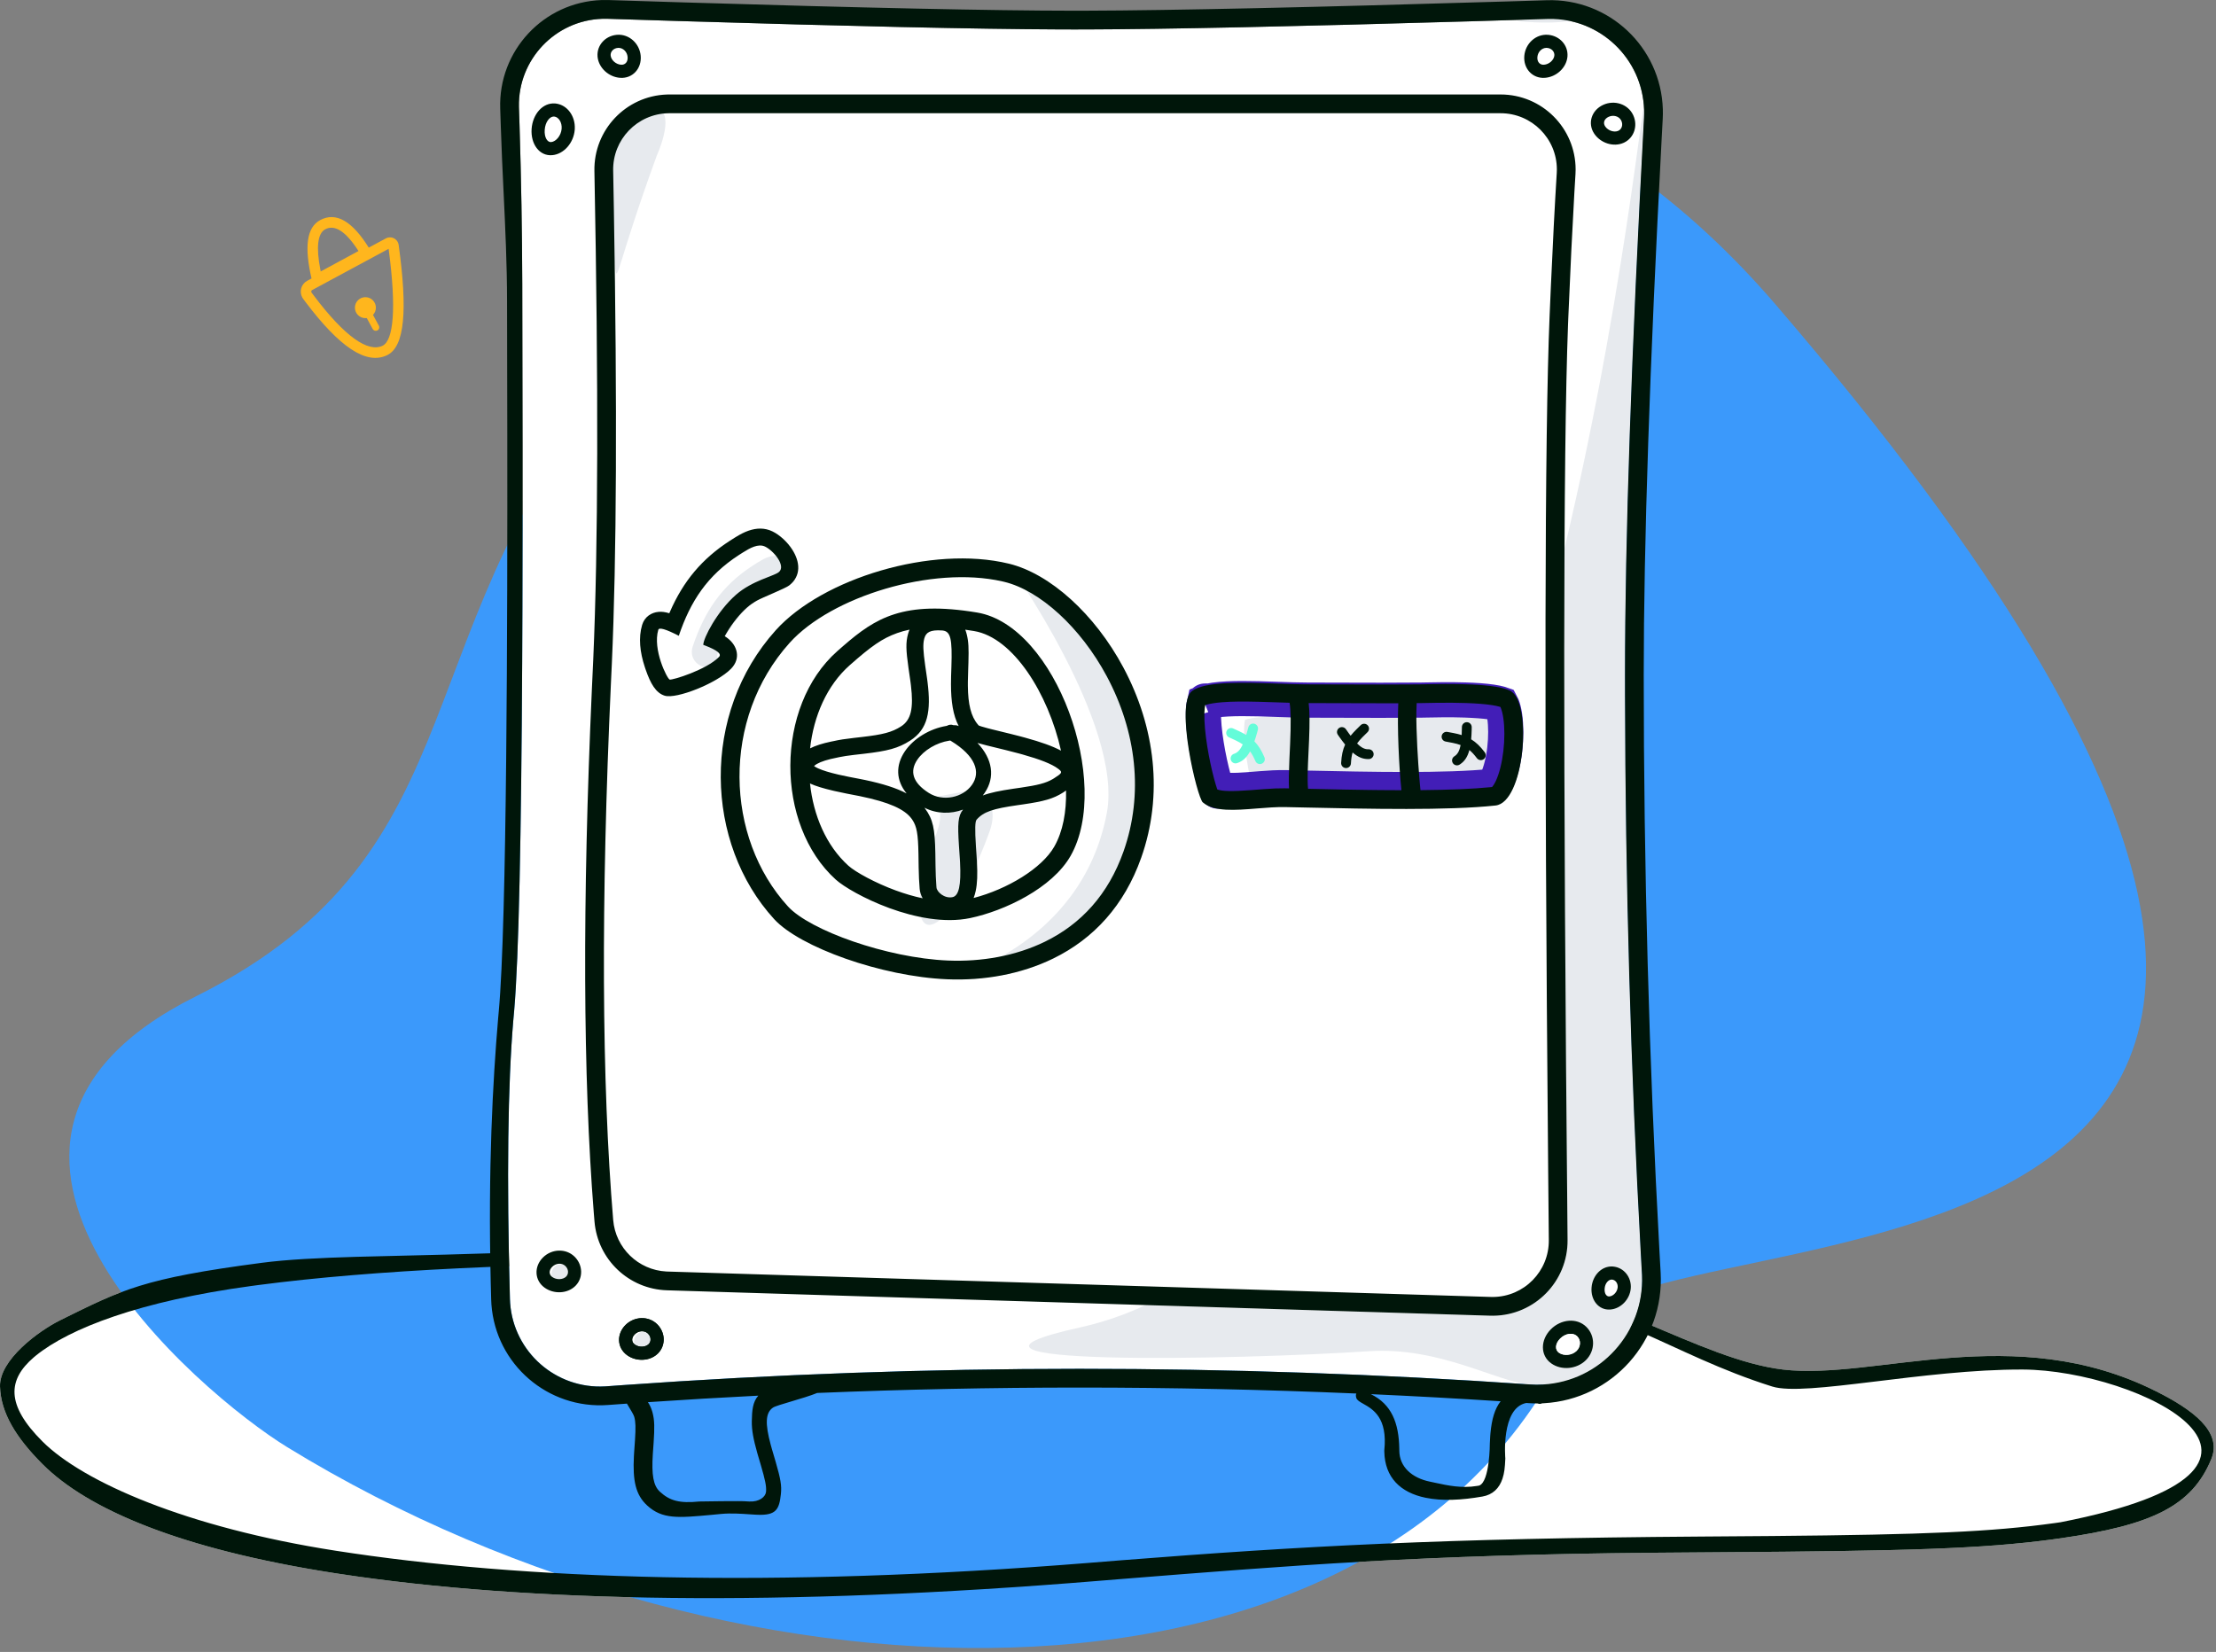 <svg width="338" height="252" viewBox="0 0 338 252" fill="none" xmlns="http://www.w3.org/2000/svg">
<rect x="0" y="0" width="338" height="252" fill="#808080" stroke="none"/>
<path d="M226.074 194.199C243.961 196.38 259.308 207.411 271.938 208.922C285.974 210.601 307.202 201.379 328.849 212.234C334.421 215.028 338.996 218.385 337.291 222.558C334.321 229.83 328.069 232.679 314.375 234.655L312.914 234.857C302.327 236.265 290.949 236.606 262.105 236.796L252.249 236.871C217.088 237.177 196.755 238.824 170.424 240.927L167.74 241.145C119.252 245.134 80.548 244.495 51.628 240.072L50.755 239.937C27.389 236.277 13.341 230.223 6.484 223.355C2.447 219.311 0.122 215.541 0.002 211.511C-0.118 207.482 5.836 203.052 9.226 201.379C18.668 196.72 21.75 195.03 39.903 192.645C47.719 191.618 59.43 191.7 72.966 191.243C121.524 189.603 196.54 190.598 226.074 194.199Z" fill="white"/>
<path fill-rule="evenodd" clip-rule="evenodd" d="M240.262 202.987C212.735 265.292 113.119 263.285 43.806 220.76C30.568 212.639 -14.935 174.36 29.851 152.007C74.637 129.655 60.292 95.322 96.436 54.372C138.234 7.015 216.074 -17.274 270.818 46.442C409.958 208.387 249.531 182.007 240.262 202.987Z" fill="#3B99FB"/>
<path fill-rule="evenodd" clip-rule="evenodd" d="M56.244 37.774C53.763 33.787 51.276 32.257 48.829 33.58C46.758 34.701 46.414 37.693 47.516 42.481L46.856 42.837C45.948 43.326 45.609 44.459 46.099 45.366C46.141 45.444 46.189 45.52 46.242 45.591L46.596 46.065C51.762 52.918 55.855 55.725 59.049 54.181C61.734 52.884 62.187 47.358 60.806 37.359C60.709 36.659 60.085 36.161 59.39 36.212L59.303 36.221C59.145 36.242 58.993 36.292 58.852 36.368L56.244 37.774ZM48.919 41.407L54.679 38.292L54.665 38.27C52.685 35.199 51.007 34.221 49.591 34.987L49.526 35.025C48.48 35.663 48.191 37.668 48.856 41.094L48.919 41.407ZM59.273 37.959L47.615 44.245C47.485 44.315 47.437 44.477 47.507 44.607C47.513 44.618 47.52 44.629 47.527 44.639L47.871 45.098C52.593 51.362 56.144 53.808 58.353 52.741C60.032 51.93 60.472 47.004 59.304 38.192L59.273 37.959ZM56.891 48.038C57.165 47.751 57.333 47.362 57.333 46.933C57.333 46.05 56.617 45.333 55.733 45.333C54.85 45.333 54.133 46.05 54.133 46.933C54.133 47.817 54.85 48.533 55.733 48.533C55.803 48.533 55.871 48.529 55.939 48.52L56.848 50.19L56.881 50.243C57.035 50.461 57.331 50.534 57.572 50.403C57.83 50.262 57.926 49.938 57.785 49.68L56.891 48.038Z" fill="#FFB61D"/>
<path fill-rule="evenodd" clip-rule="evenodd" d="M226.074 194.199C243.961 196.38 259.308 207.411 271.938 208.922C285.974 210.601 307.202 201.379 328.849 212.234C334.421 215.028 338.996 218.385 337.291 222.558C334.321 229.83 328.069 232.679 314.375 234.655L312.914 234.857C302.327 236.265 290.949 236.606 262.105 236.796L252.249 236.871C217.088 237.177 196.755 238.824 170.424 240.927L167.74 241.145C119.252 245.134 80.548 244.495 51.628 240.072L50.755 239.937C27.389 236.277 13.341 230.223 6.484 223.355C2.447 219.311 0.122 215.541 0.002 211.511C-0.118 207.482 5.836 203.052 9.225 201.379C18.668 196.72 21.75 195.03 39.903 192.645C47.719 191.618 59.43 191.7 72.966 191.243C121.524 189.603 196.54 190.598 226.074 194.199ZM39.502 196.02L38.313 196.179C21.395 198.472 10.581 202.646 5.458 206.807L5.138 207.075C1.205 210.465 0.837 214.275 6.491 219.909C12.674 226.069 28.442 233.018 51.179 236.56C79.644 240.995 117.913 242.283 165.972 238.426L171.01 238.021C198.756 235.839 220.044 234.678 259.442 234.401L270.318 234.32C293.773 234.108 303.743 233.688 313.367 232.35L314.283 232.219C356.782 223.906 326.116 208.99 308.522 208.922C293.455 208.864 275.358 213.102 270.318 211.516C254.433 206.516 246.277 198.861 226.074 196.411L220.199 195.707L215.184 195.471C132.992 191.652 74.415 191.457 39.502 196.02Z" fill="#00160A"/>
<path d="M92.734 2.868C92.442 2.859 92.15 2.859 91.858 2.869C84.666 3.116 79.02 9.09 79.15 16.263L79.156 16.48L79.245 19.168C79.497 27.241 79.636 35.283 79.661 43.292L79.705 67.936C79.714 76.806 79.709 84.811 79.683 92.65L79.647 100.964C79.508 127.432 79.13 146.008 78.431 154.093L78.296 155.605C77.451 165.487 77.276 179.681 77.777 198.153C77.783 198.367 77.794 198.58 77.809 198.793C78.363 206.282 84.823 211.924 92.296 211.493L92.522 211.478L95.006 211.298C118.22 209.641 141.434 208.813 164.649 208.813C187.371 208.813 210.268 209.606 233.339 211.193C234.006 211.239 234.675 211.243 235.343 211.205C244.09 210.711 250.801 203.288 250.449 194.564L250.436 194.299L250.261 191.153C248.713 162.809 247.911 134.465 247.856 106.122L247.853 102.972C247.853 82.314 248.82 53.981 250.754 17.962C250.776 17.559 250.78 17.155 250.768 16.751C250.525 8.932 244.052 2.774 236.26 2.89L236.023 2.895L224.228 3.253C197.431 4.043 177.918 4.456 165.678 4.492L163.58 4.494L161.422 4.488C148.927 4.435 129.584 4.006 103.381 3.203L92.734 2.868Z" fill="white"/>
<path fill-rule="evenodd" clip-rule="evenodd" d="M235.109 2.133C234.164 2.651 232.919 3.015 231.374 3.225C235.352 3.579 238.479 3.496 240.757 2.978L240.264 2.917C238.66 2.715 236.942 2.454 235.109 2.133" fill="#E7EAEE"/>
<path fill-rule="evenodd" clip-rule="evenodd" d="M85.495 192.863L85.606 192.867C86.294 192.915 86.778 193.452 86.715 194.045C86.643 194.723 85.918 195.381 85.126 195.436C84.497 195.479 84.06 194.995 84.13 194.243C84.203 193.455 84.821 192.866 85.495 192.863Z" fill="#E7EAEE"/>
<path fill-rule="evenodd" clip-rule="evenodd" d="M98.085 203.164L98.196 203.168C98.884 203.216 99.368 203.753 99.305 204.346C99.233 205.024 98.508 205.682 97.716 205.737C97.087 205.78 96.65 205.296 96.72 204.544C96.793 203.756 97.411 203.167 98.085 203.164Z" fill="#E7EAEE"/>
<path fill-rule="evenodd" clip-rule="evenodd" d="M164.788 202.487C137.475 208.515 188.759 207.45 208.765 206.13C219.653 205.411 228.347 210.85 233.339 211.193C234.006 211.239 234.675 211.243 235.343 211.205C244.09 210.711 250.801 203.288 250.449 194.564L250.436 194.299L250.261 191.153C248.713 162.809 247.911 134.465 247.856 106.122L247.853 102.972C247.853 82.314 248.82 53.981 250.754 17.962C250.776 17.559 250.78 17.155 250.768 16.751C250.525 8.932 235.542 186.872 164.788 202.487Z" fill="#E7EAEE"/>
<path d="M245.797 195.201L245.893 195.204C246.391 195.244 246.798 195.763 246.74 196.395C246.675 197.096 246.07 197.726 245.467 197.774C245.044 197.807 244.686 197.352 244.749 196.569C244.814 195.768 245.315 195.213 245.797 195.201Z" fill="white"/>
<path fill-rule="evenodd" clip-rule="evenodd" d="M245.625 199.77C243.847 199.911 242.598 198.321 242.753 196.407C242.903 194.548 244.319 193.071 246.02 193.206C247.693 193.338 248.893 194.865 248.734 196.581C248.581 198.229 247.224 199.644 245.625 199.77ZM245.893 195.205L245.797 195.201C245.315 195.213 244.814 195.768 244.749 196.569C244.686 197.352 245.044 197.807 245.467 197.774C246.07 197.726 246.675 197.096 246.74 196.396C246.798 195.763 246.391 195.244 245.893 195.205Z" fill="white"/>
<path d="M228.879 14.412C235.201 14.412 240.325 19.536 240.325 25.857C240.325 26.094 240.318 26.331 240.303 26.567L240.135 29.37C239.828 34.692 239.521 41.011 239.215 48.326L239.168 49.497C238.42 69.175 238.397 115.729 239.097 189.16C239.157 195.48 234.082 200.653 227.761 200.714C227.607 200.715 227.453 200.714 227.299 200.709L101.73 196.835C95.916 196.655 91.161 192.143 90.677 186.347L90.57 185.038C88.917 164.193 88.818 137.577 90.275 105.189L90.489 100.544C91.233 83.501 91.291 58.679 90.664 26.078C90.543 19.823 95.463 14.645 101.69 14.419L101.997 14.412L228.879 14.412Z" fill="white"/>
<path fill-rule="evenodd" clip-rule="evenodd" d="M144.455 149.388C150.002 149.621 155.699 148.637 160.64 146.223C166.827 143.2 171.483 138.128 174.06 130.855C177.454 121.275 176.208 110.917 171.328 101.8C166.985 93.686 160.156 87.51 153.862 85.983C153.862 85.983 171.328 110.552 168.826 123.984C165 144.521 144.455 149.388 144.455 149.388Z" fill="#E7EAEE"/>
<path fill-rule="evenodd" clip-rule="evenodd" d="M148.489 120.533C151.189 121.653 152.013 123.734 150.962 126.776L150.901 126.946C144.065 145.718 136.002 145.889 142.901 126.946C143.737 124.651 143.53 122.891 142.28 121.665C144.489 121.216 146.559 120.839 148.489 120.533" fill="#E7EAEE"/>
<path fill-rule="evenodd" clip-rule="evenodd" d="M105.669 98.591C107.438 93.335 110.021 89.384 114.849 86.26L115.462 85.871C116.503 85.218 117.787 84.477 118.832 84.983C120.159 85.625 122.08 87.967 120.911 88.886C120.118 89.51 116.855 90.173 114.396 92.328C111.492 94.871 109.402 98.97 109.402 99.974C109.402 103.249 104.625 101.694 105.669 98.591Z" fill="#E7EAEE"/>
<path fill-rule="evenodd" clip-rule="evenodd" d="M100.199 23.681C94.127 40.355 94.168 43.663 93.804 40.789C92.625 31.495 91.736 25.387 93.136 21.677C94.909 16.98 99.353 16.056 100.498 16.601C102.918 17.754 100.199 23.681 100.199 23.681Z" fill="#E7EAEE"/>
<path fill-rule="evenodd" clip-rule="evenodd" d="M200.105 109.369L198.085 109.307C195.688 109.246 193.96 109.261 192.511 109.374C191.347 109.465 190.479 109.624 189.987 109.779L189.889 109.812L189.88 109.858C189.825 110.129 189.786 110.493 189.769 110.933L189.764 111.101C189.732 112.422 189.891 114.185 190.208 116.154C190.468 117.769 190.823 119.446 191.194 120.86L191.286 121.208C191.43 121.735 191.568 122.194 191.69 122.551L191.734 122.679L191.787 122.699C192.531 122.963 194.011 122.994 196.864 122.784L198.802 122.633C200.108 122.537 201.059 122.495 201.998 122.507L211.106 122.698C212.38 122.722 213.531 122.74 214.659 122.755L216.705 122.778C221.814 123.076 227.429 122.853 228.128 121.581C230.258 117.702 231.263 109.713 230.258 109.66C228.451 109.564 226.263 109.45 225.224 109.464L222.824 109.508L220.648 109.525C219.654 109.531 218.618 109.534 217.505 109.535L205.023 109.506C204.212 109.5 203.417 109.481 201.985 109.433L200.105 109.369Z" fill="#E7EAEE"/>
<path fill-rule="evenodd" clip-rule="evenodd" d="M104.396 0.371L92.826 0.008C92.471 -0.003 92.115 -0.003 91.76 0.009C82.916 0.314 75.992 7.73 76.296 16.574L76.385 19.258C76.488 22.571 76.646 25.88 76.803 29.183C77.071 34.791 77.338 40.384 77.338 45.961L77.375 66.188C77.41 94.397 77.325 140.854 76.072 154.31L75.978 155.366C75.163 164.9 74.432 178.314 74.849 195.608L74.917 198.231C74.924 198.489 74.937 198.747 74.956 199.004C75.631 208.145 83.589 215.007 92.73 214.332L95.21 214.152L95.621 214.122C95.703 214.26 95.787 214.399 95.87 214.536L95.87 214.536C96.272 215.199 96.647 215.819 96.735 216.123C96.954 216.89 96.978 217.758 96.851 219.724L96.722 221.566L96.687 222.164C96.499 225.837 96.924 228.022 98.715 229.667C101.019 231.782 103.46 231.558 108.461 231.098H108.461L108.686 231.077L109.974 230.953C111.462 230.809 113.135 230.925 114.275 231.004H114.275L114.276 231.004C114.604 231.027 114.888 231.047 115.11 231.056L115.531 231.077C118.401 231.192 118.857 230.247 119.108 227.912C119.246 226.626 119.066 225.613 118.31 223.001L117.744 221.076L117.557 220.406C116.673 217.143 116.754 215.514 117.905 214.726C118.184 214.535 119.35 214.188 120.694 213.788L120.695 213.788L120.695 213.788C122.078 213.377 123.651 212.909 124.641 212.497C137.977 211.948 151.313 211.674 164.649 211.674C178.661 211.674 192.74 211.977 206.886 212.582C206.793 212.735 206.776 212.956 206.875 213.264C206.987 213.612 207.413 213.852 207.957 214.16C209.399 214.975 211.672 216.261 211.143 221.252L211.145 221.457C211.225 225.391 213.609 227.699 217.446 228.483C220.011 229.006 222.929 228.848 226.107 228.297C227.68 228.025 228.694 227.04 229.178 225.541C229.445 224.713 229.54 223.969 229.603 222.488C229.603 222.488 228.903 214.794 232.795 214.024C232.911 214.032 233.026 214.04 233.142 214.048C233.593 214.079 234.044 214.094 234.495 214.092C234.556 214.107 234.617 214.122 234.68 214.139C234.866 214.189 235.044 214.16 235.204 214.077C235.305 214.073 235.405 214.068 235.505 214.062C245.918 213.473 253.882 204.554 253.293 194.141L253.118 190.997C251.515 161.655 250.714 132.314 250.714 102.972C250.714 82.991 251.623 55.778 253.44 21.332L253.611 18.116C253.637 17.631 253.643 17.146 253.628 16.662C253.333 7.185 245.412 -0.259 235.934 0.035L229.928 0.22C200.162 1.122 178.745 1.592 165.675 1.63L163.582 1.633C151.38 1.623 131.651 1.203 104.396 0.371ZM228.889 213.764C222.275 213.337 215.676 212.975 209.091 212.679C212.244 214.209 213.368 217.067 213.43 221.019L213.432 221.252C213.432 223.809 215.421 225.478 218.097 226.025C218.377 226.082 218.664 226.144 218.958 226.208C220.807 226.609 222.919 227.067 225.263 226.683L225.618 226.623C227.239 226.025 227.239 220.202 227.239 220.202C227.257 219.729 227.273 219.42 227.301 219.044L227.336 218.622C227.538 216.502 227.982 214.919 228.889 213.764ZM99.485 215.334C99.329 214.792 99.108 214.313 98.821 213.901C104.435 213.521 110.05 213.19 115.664 212.907C114.787 213.884 114.705 215.205 114.672 216.782C114.644 218.141 114.919 219.586 115.497 221.622L115.531 221.744L116.06 223.543C116.707 225.766 116.902 226.696 116.847 227.474L116.835 227.606C116.758 228.329 115.829 229.145 114.261 229.053L113.98 229.039C113.308 228.937 106.683 229.053 106.683 229.053C103.624 229.363 102.151 228.937 100.65 227.559C99.643 226.634 99.373 224.991 99.571 221.846L99.695 220.081C99.85 217.773 99.838 216.693 99.547 215.561L99.485 215.334ZM91.858 2.869C92.15 2.859 92.442 2.859 92.734 2.868L103.381 3.203C129.584 4.006 148.927 4.435 161.422 4.488L163.58 4.494L165.678 4.492C177.918 4.456 197.431 4.043 224.228 3.253L236.023 2.895L236.26 2.89C244.052 2.774 250.525 8.932 250.768 16.751C250.78 17.155 250.776 17.559 250.754 17.962C248.82 53.981 247.853 82.314 247.853 102.972L247.856 106.122C247.911 134.465 248.713 162.809 250.261 191.153L250.436 194.299L250.449 194.564C250.801 203.288 244.09 210.711 235.343 211.205C234.675 211.243 234.006 211.239 233.339 211.193C210.268 209.606 187.371 208.813 164.649 208.813C141.434 208.813 118.22 209.641 95.006 211.298L92.522 211.478L92.296 211.493C84.823 211.924 78.363 206.282 77.809 198.793C77.794 198.58 77.783 198.367 77.777 198.153C77.276 179.681 77.451 165.487 78.296 155.605L78.431 154.093C79.13 146.008 79.508 127.432 79.647 100.964L79.683 92.65C79.709 84.811 79.714 76.806 79.705 67.936L79.661 43.292C79.636 35.283 79.497 27.241 79.245 19.168L79.156 16.48L79.15 16.263C79.02 9.09 84.666 3.116 91.858 2.869ZM240.325 25.857C240.325 19.536 235.201 14.412 228.88 14.412L101.997 14.412L101.69 14.419C95.463 14.645 90.543 19.823 90.664 26.078C91.291 58.679 91.233 83.501 90.489 100.544L90.275 105.189C88.818 137.577 88.917 164.193 90.57 185.038L90.677 186.347C91.161 192.143 95.916 196.655 101.73 196.835L227.299 200.709C227.453 200.714 227.607 200.715 227.761 200.714C234.082 200.653 239.158 195.48 239.097 189.16C238.397 115.729 238.421 69.175 239.168 49.497L239.215 48.326C239.521 41.011 239.828 34.692 240.135 29.37L240.303 26.567C240.318 26.331 240.325 26.094 240.325 25.857ZM102.107 17.273H228.88C233.62 17.273 237.464 21.116 237.464 25.857C237.464 26.035 237.458 26.212 237.447 26.389C237.147 31.216 236.849 36.978 236.551 43.676L236.356 48.206C235.6 66.284 235.527 109.575 236.134 178.149L236.236 189.187C236.281 193.928 232.475 197.807 227.734 197.853C227.666 197.853 227.598 197.853 227.53 197.852C227.483 197.851 227.435 197.85 227.388 197.849L101.818 193.975L101.629 193.967C97.355 193.742 93.886 190.393 93.528 186.109C91.766 164.994 91.648 137.717 93.18 104.293L93.324 101.2C94.046 85.118 94.149 62.055 93.633 31.993L93.525 26.023C93.433 21.282 97.202 17.366 101.942 17.275C101.997 17.274 102.052 17.273 102.107 17.273ZM97.722 8.498C97.902 10.443 96.493 12.004 94.593 11.873C92.856 11.754 91.329 10.367 91.15 8.697L91.14 8.574C91.029 6.913 92.303 5.5 94.011 5.319L94.14 5.307C95.961 5.182 97.547 6.622 97.722 8.498ZM94.362 7.303L94.251 7.307C93.564 7.355 93.079 7.892 93.142 8.484C93.214 9.163 93.939 9.821 94.731 9.875C95.36 9.918 95.797 9.434 95.727 8.683C95.654 7.895 95.037 7.306 94.362 7.303ZM84.235 23.67C82.255 23.846 80.921 21.941 81.085 19.656C81.247 17.417 82.785 15.617 84.689 15.786L84.812 15.799C86.561 16.027 87.769 17.747 87.67 19.675L87.661 19.81C87.498 21.782 86.019 23.512 84.235 23.67ZM84.542 17.783L84.445 17.778C83.837 17.786 83.169 18.607 83.083 19.8C82.997 20.992 83.51 21.723 84.058 21.675C84.802 21.609 85.577 20.702 85.665 19.645C85.747 18.645 85.184 17.841 84.542 17.783ZM232.501 8.498C232.32 10.443 233.73 12.004 235.629 11.873C237.366 11.754 238.894 10.367 239.072 8.697L239.083 8.574C239.193 6.913 237.92 5.5 236.212 5.319L236.083 5.307C234.261 5.182 232.675 6.622 232.501 8.498ZM235.861 7.303L235.971 7.307C236.659 7.355 237.144 7.892 237.08 8.484C237.008 9.163 236.283 9.821 235.492 9.875C234.862 9.918 234.425 9.434 234.495 8.683C234.568 7.895 235.186 7.306 235.861 7.303ZM243.166 20.396C242.103 18.816 242.75 16.815 244.525 15.999C246.237 15.212 248.277 15.865 249.079 17.506L249.134 17.623C249.831 19.193 249.244 21.002 247.75 21.737L247.639 21.789C246.103 22.47 244.138 21.84 243.166 20.396ZM247.292 18.409L247.24 18.311C246.9 17.728 246.081 17.488 245.362 17.819C244.676 18.134 244.476 18.754 244.828 19.278C245.271 19.936 246.203 20.235 246.827 19.958C247.372 19.716 247.594 19.028 247.292 18.409ZM82.821 191.824C81.432 193.198 81.508 195.3 83.047 196.421C84.455 197.446 86.517 197.366 87.727 196.201L87.813 196.114C88.966 194.912 88.899 193.011 87.707 191.774L87.615 191.683C86.3 190.416 84.16 190.499 82.821 191.824ZM86.163 193.069L86.245 193.143C86.741 193.621 86.767 194.344 86.338 194.758C85.846 195.231 84.868 195.269 84.226 194.802C83.717 194.431 83.693 193.779 84.23 193.248C84.792 192.692 85.644 192.637 86.163 193.069ZM95.637 206.722C94.098 205.601 94.022 203.499 95.411 202.125C96.75 200.8 98.891 200.717 100.205 201.984L100.297 202.075C101.489 203.312 101.556 205.213 100.403 206.415L100.317 206.502C99.107 207.667 97.045 207.747 95.637 206.722ZM98.835 203.444L98.753 203.37C98.234 202.938 97.382 202.993 96.82 203.549C96.283 204.08 96.307 204.732 96.817 205.103C97.458 205.57 98.436 205.532 98.928 205.059C99.357 204.645 99.331 203.922 98.835 203.444ZM236.541 202.79C234.946 204.399 234.903 206.764 236.602 207.981C238.158 209.095 240.487 208.875 241.88 207.504C243.325 206.082 243.366 203.795 241.945 202.403C240.507 200.996 238.095 201.223 236.541 202.79ZM240.481 203.777L240.562 203.852C241.151 204.429 241.133 205.429 240.475 206.076C239.767 206.774 238.521 206.891 237.768 206.352C237.159 205.916 237.176 204.995 237.963 204.201C238.762 203.395 239.874 203.265 240.481 203.777ZM245.625 199.77C243.847 199.911 242.598 198.321 242.753 196.407C242.903 194.548 244.319 193.071 246.02 193.206C247.693 193.338 248.893 194.865 248.734 196.581C248.581 198.229 247.224 199.644 245.625 199.77ZM245.893 195.204L245.797 195.201C245.315 195.213 244.814 195.768 244.749 196.569C244.686 197.352 245.044 197.807 245.467 197.774C246.07 197.726 246.675 197.096 246.74 196.395C246.798 195.763 246.391 195.244 245.893 195.204Z" fill="#00160A"/>
<path fill-rule="evenodd" clip-rule="evenodd" d="M95.411 202.125C94.022 203.499 94.098 205.601 95.637 206.722C97.045 207.747 99.107 207.667 100.317 206.502L100.403 206.415C101.556 205.213 101.489 203.312 100.297 202.075L100.205 201.984C98.891 200.717 96.75 200.8 95.411 202.125ZM98.753 203.37L98.835 203.444C99.331 203.922 99.357 204.645 98.928 205.059C98.436 205.532 97.458 205.57 96.817 205.103C96.307 204.732 96.283 204.08 96.82 203.549C97.382 202.993 98.234 202.938 98.753 203.37Z" fill="#00160A"/>
<path d="M240.481 203.777L240.562 203.852C241.151 204.429 241.133 205.429 240.475 206.076C239.767 206.774 238.521 206.891 237.768 206.352C237.159 205.916 237.176 204.995 237.963 204.201C238.762 203.395 239.874 203.265 240.481 203.777Z" fill="white"/>
<path fill-rule="evenodd" clip-rule="evenodd" d="M114.177 80.956C113.516 81.186 112.921 81.497 112.184 81.95L111.619 82.305L111.339 82.484C107.071 85.238 104.222 88.664 102.195 93.303L102.086 93.554L102.005 93.529C101.467 93.372 100.98 93.294 100.458 93.338C99.347 93.43 98.311 94.096 97.941 95.337C97.363 97.276 97.601 99.493 98.352 101.763L98.493 102.179C99.225 104.283 100.035 105.711 101.382 106.127C103.173 106.682 109.361 104.229 111.518 102.003C113.057 100.415 112.441 98.474 110.976 97.353L110.842 97.254L110.7 97.156L110.54 97.052L110.647 96.859C110.722 96.728 110.8 96.594 110.882 96.458C111.757 95.007 112.851 93.635 113.959 92.665C114.386 92.291 114.88 91.948 115.442 91.628C116.313 91.133 119.785 89.77 120.369 89.311C122.247 87.834 122.03 85.695 120.842 83.842C120.104 82.689 118.943 81.609 117.821 81.065C116.642 80.494 115.408 80.529 114.177 80.956ZM116.698 83.383C118.025 84.025 119.946 86.367 118.777 87.286C117.985 87.91 114.722 88.573 112.262 90.728C109.359 93.271 107.269 97.37 107.269 98.374L107.6 98.498C109.411 99.195 110.1 99.766 109.669 100.211C107.749 102.192 102.53 103.787 102.143 103.667C101.763 103.55 99.511 99.083 100.409 96.073C100.529 95.671 101.571 95.977 103.536 96.99C105.305 91.735 107.888 87.784 112.715 84.66L113.328 84.271C114.37 83.617 115.654 82.877 116.698 83.383Z" fill="#00160A"/>
<path fill-rule="evenodd" clip-rule="evenodd" d="M118.084 140.218C107.483 128.633 106.87 108.87 118.322 96.143C125.437 88.236 142.16 83.144 153.862 85.983C160.156 87.51 166.985 93.686 171.328 101.8C176.208 110.917 177.454 121.275 174.06 130.855C171.483 138.128 166.827 143.2 160.64 146.223C155.699 148.637 150.002 149.621 144.455 149.388C134.444 148.966 121.995 144.492 118.084 140.218ZM168.805 103.15C164.816 95.698 158.601 90.077 153.187 88.763L152.865 88.688C142.191 86.267 126.793 91.007 120.449 98.057C110.005 109.664 110.567 127.764 120.195 138.286C123.518 141.917 135.257 146.137 144.575 146.529C149.676 146.743 154.906 145.84 159.383 143.653C164.91 140.952 169.041 136.452 171.363 129.899C174.472 121.126 173.324 111.593 168.805 103.15ZM163.293 130.566C169.625 119.45 161.041 95.448 149.052 93.445C137.783 91.562 133.511 94.295 128.651 98.51L127.711 99.334C118.199 107.744 118.199 125.811 127.492 134.193C129.827 136.299 140.101 141.703 147.986 140.05C153.213 138.954 160.489 135.489 163.293 130.566ZM136.833 96.58C137.429 96.366 138.059 96.19 138.729 96.052C138.639 96.261 138.562 96.482 138.498 96.715C138.143 98.022 138.18 99.14 138.563 101.861L138.825 103.665C138.847 103.824 138.867 103.969 138.887 104.119L138.944 104.577C139.352 108.022 138.982 109.819 137.442 110.81C136.032 111.717 134.646 112.06 131.479 112.428L130.293 112.563C128.833 112.731 128.065 112.848 127.143 113.056L126.725 113.14C125.446 113.409 124.385 113.743 123.561 114.163C124.104 109.242 126.119 104.561 129.606 101.478C132.895 98.57 134.554 97.397 136.833 96.58ZM148.581 96.267C148.118 96.189 147.667 96.12 147.229 96.059C147.321 96.291 147.398 96.539 147.463 96.8C147.73 97.892 147.777 98.86 147.712 101.068L147.68 102.02C147.647 102.937 147.631 103.483 147.626 104.006L147.626 104.635C147.653 107.427 148.09 109.284 149.165 110.541L149.284 110.675L149.332 110.695C149.398 110.722 149.482 110.752 149.582 110.785L149.688 110.82C149.934 110.898 150.243 110.986 150.638 111.089L151.298 111.258L154.118 111.949C154.672 112.086 155.165 112.212 155.637 112.336L156.413 112.546C158.744 113.188 160.531 113.814 161.832 114.512C159.89 105.82 154.545 97.263 148.581 96.267ZM162.144 120.904C162.305 120.802 162.457 120.698 162.601 120.592C162.671 123.834 162.127 126.832 160.807 129.15C158.911 132.478 153.645 135.647 148.503 136.989C148.633 136.661 148.738 136.304 148.82 135.923C149.07 134.749 149.11 133.405 149.011 131.501L148.949 130.477L148.856 129.129C148.68 126.438 148.723 125.312 148.957 125.042C150.013 123.828 151.475 123.364 155.197 122.83L156.06 122.707C159.171 122.252 160.63 121.869 162.144 120.904ZM140.274 135.595C140.313 136.078 140.473 136.571 140.733 137.036C139.413 136.757 138.041 136.356 136.641 135.844C133.512 134.699 130.477 133.032 129.408 132.068C126.014 129.007 124.061 124.386 123.547 119.521C124.427 119.926 125.589 120.268 127.033 120.61L127.255 120.662C127.838 120.797 128.434 120.923 129.137 121.062L131.147 121.452C135.645 122.376 137.968 123.448 139.029 124.879L139.135 125.028C139.838 126.053 140.033 127.214 140.089 130.227L140.121 132.372C140.146 133.658 140.186 134.51 140.274 135.595ZM143.657 96.174L143.786 96.185C145.001 96.33 145.258 97.457 145.114 101.705L145.066 103.178C145.054 103.622 145.049 103.98 145.05 104.371C145.051 107.035 145.37 109.105 146.227 110.762C146.067 110.677 145.884 110.629 145.69 110.629L145.496 110.631L145.447 110.632L145.425 110.623C145.097 110.502 144.737 110.54 144.447 110.711L144.418 110.729L144.317 110.745C141.821 111.161 139.34 112.652 138.01 114.627C136.584 116.745 136.654 119.058 138.282 121.038C136.733 120.221 134.678 119.565 131.966 118.992L131.091 118.817C130.576 118.717 129.933 118.593 129.934 118.594L129.416 118.492C128.917 118.392 128.474 118.298 128.049 118.202L127.837 118.154C126.546 117.854 125.526 117.546 124.813 117.225L124.7 117.172C124.48 117.068 124.306 116.968 124.182 116.878L124.166 116.865L124.197 116.833C124.285 116.745 124.419 116.646 124.601 116.54C125.227 116.179 126.257 115.849 127.67 115.576L128.027 115.499C128.656 115.37 129.272 115.277 130.234 115.162L131.796 114.984C135.347 114.571 136.991 114.163 138.835 112.976C141.525 111.245 142.038 108.539 141.471 104.025L141.409 103.548C141.377 103.315 141.342 103.071 141.296 102.761L141.119 101.541C140.8 99.273 140.755 98.3 140.964 97.466L140.983 97.391C141.239 96.452 141.889 96.064 143.657 96.174ZM140.997 123.213C141.031 123.257 141.065 123.301 141.097 123.345C142.314 124.985 142.593 126.435 142.664 130.135L142.692 132.09C142.713 133.313 142.745 134.119 142.814 135.052L142.84 135.388C142.894 136.049 144.023 137.101 145.27 136.863C146.242 136.677 146.617 135.086 146.434 131.544L146.409 131.1L146.267 129.021C146.043 125.618 146.114 124.487 146.891 123.501C145.028 124.202 142.862 124.168 140.997 123.213ZM149.895 121.351C151.049 120.915 152.519 120.619 154.561 120.32L155.668 120.162C158.254 119.784 159.504 119.475 160.563 118.853L160.76 118.733C161.959 117.969 162.074 117.817 161.541 117.386L161.368 117.253C160.426 116.543 158.605 115.834 155.984 115.099L155.431 114.947C154.833 114.785 154.219 114.627 153.495 114.447L150.483 113.709C149.914 113.566 149.459 113.446 149.089 113.336C151.416 115.798 151.801 118.568 150.202 120.934L150.111 121.065C150.042 121.162 149.969 121.258 149.895 121.351ZM144.776 112.99L144.938 112.967L145.054 113.036C148.797 115.312 149.63 117.792 148.246 119.738C146.869 121.673 143.845 122.342 141.675 120.967C139.159 119.373 138.741 117.639 139.909 115.906C140.895 114.442 142.866 113.283 144.776 112.99Z" fill="#00160A"/>
<path d="M183.556 108.57C183.572 107.918 183.633 107.454 183.704 107.161C183.771 107.134 183.85 107.106 183.944 107.077C184.276 106.972 184.72 106.875 185.286 106.795C186.423 106.634 187.85 106.569 189.474 106.566C191.087 106.563 192.808 106.619 194.527 106.678C194.63 106.682 194.732 106.686 194.835 106.689C196.429 106.745 198.026 106.8 199.442 106.802C201.078 106.803 202.744 106.809 204.424 106.815C208.539 106.829 212.737 106.843 216.793 106.801C216.981 106.8 217.247 106.794 217.575 106.787C218.874 106.76 221.153 106.712 223.491 106.788C224.952 106.835 226.353 106.928 227.477 107.091C228.04 107.172 228.479 107.263 228.795 107.355C228.885 107.382 228.954 107.405 229.004 107.423C229.033 107.476 229.073 107.555 229.119 107.669C229.264 108.031 229.407 108.567 229.51 109.279C229.717 110.7 229.723 112.51 229.512 114.318C229.298 116.141 228.885 117.773 228.366 118.895C228.031 119.619 227.782 119.876 227.695 119.953C220.643 120.696 208.809 120.437 199.277 120.229C198.208 120.205 197.167 120.182 196.166 120.162C194.897 120.136 193.588 120.221 192.378 120.315C192.074 120.338 191.779 120.362 191.491 120.385C190.585 120.459 189.745 120.527 188.928 120.561C187.856 120.607 186.996 120.584 186.321 120.471C185.975 120.413 185.73 120.34 185.557 120.269C185.425 119.905 185.263 119.383 185.084 118.727C184.708 117.344 184.302 115.519 184.002 113.655C183.699 111.772 183.522 109.962 183.556 108.57ZM185.706 120.642C185.704 120.638 185.701 120.633 185.698 120.625C185.731 120.682 185.732 120.696 185.706 120.642ZM183.769 106.948C183.776 106.933 183.779 106.926 183.779 106.927C183.78 106.927 183.777 106.935 183.769 106.948Z" stroke="#421EB7" stroke-width="5.365"/>
<path fill-rule="evenodd" clip-rule="evenodd" d="M199.413 104.396C201.063 104.398 202.737 104.404 204.421 104.41C207.885 104.421 211.392 104.433 214.827 104.412L216.733 104.396C216.897 104.395 217.139 104.389 217.445 104.383C220.312 104.323 228.771 104.144 230.631 105.556C233.674 107.866 232.463 122.407 228.112 122.88C220.891 123.665 208.756 123.398 199.204 123.188H199.204H199.204H199.204C198.125 123.165 197.08 123.142 196.079 123.121C194.688 123.092 193.191 123.214 191.713 123.333H191.713H191.713H191.713C188.398 123.602 185.178 123.863 183.465 122.407C182.582 121.656 179.179 107.365 181.829 105.402C183.855 103.902 189.663 104.104 194.881 104.285C196.177 104.33 197.436 104.374 198.592 104.39L198.594 104.388L198.596 104.39C198.874 104.394 199.147 104.396 199.413 104.396ZM195.923 107.183C196.205 107.193 196.462 107.201 196.699 107.208C196.891 108.393 196.914 110.475 196.775 113.543L196.673 115.76C196.583 117.832 196.55 119.242 196.609 120.271L195.936 120.257C194.998 120.245 194.046 120.287 192.741 120.383L190.803 120.534C187.95 120.744 186.47 120.713 185.725 120.448L185.672 120.429L185.629 120.301C185.507 119.944 185.369 119.485 185.225 118.958L185.132 118.61C184.762 117.196 184.407 115.519 184.147 113.904C183.83 111.935 183.67 110.171 183.703 108.851L183.708 108.683C183.725 108.243 183.764 107.879 183.818 107.607L183.828 107.561L183.925 107.529C184.417 107.374 185.286 107.215 186.45 107.124C187.899 107.01 189.627 106.996 192.023 107.057L194.044 107.119L195.923 107.183ZM205.044 120.448L199.513 120.332C199.483 120.007 199.461 119.609 199.454 119.147L199.452 119.048C199.443 118.323 199.458 117.631 199.508 116.415L199.669 112.839C199.767 110.381 199.77 108.598 199.607 107.257L211.444 107.285C212.078 107.284 212.687 107.283 213.277 107.281C213.096 110.841 213.384 117.068 213.754 120.545C212.756 120.544 211.719 120.538 210.643 120.528L208.597 120.505C207.469 120.49 206.318 120.471 205.044 120.448ZM216.661 120.536C221.058 120.499 224.588 120.357 227.325 120.085L227.581 120.058L227.616 120.023C227.761 119.857 227.932 119.591 228.106 119.235L228.172 119.097C228.686 117.986 229.092 116.367 229.302 114.574C229.51 112.8 229.508 111.002 229.302 109.582C229.206 108.927 229.072 108.389 228.921 108.013L228.878 107.912L228.846 107.845L228.732 107.81C228.426 107.719 228.005 107.632 227.491 107.555C226.477 107.404 225.171 107.303 223.644 107.25C222.223 107.2 220.779 107.193 219.162 107.214L216.763 107.257L216.081 107.263C216.058 107.65 216.042 108.11 216.036 108.626L216.034 108.793C216.022 110.188 216.072 111.945 216.171 113.891L216.192 114.282C216.274 115.809 216.383 117.385 216.499 118.772L216.569 119.58C216.6 119.925 216.631 120.246 216.661 120.536ZM204.06 112.09L204.321 112.465C204.619 112.884 204.9 113.256 205.168 113.584C204.809 114.368 204.62 115.249 204.56 116.382C204.539 116.794 204.856 117.146 205.268 117.167C205.68 117.189 206.032 116.872 206.053 116.46C206.087 115.807 206.167 115.268 206.309 114.79C207.137 115.514 207.861 115.783 208.622 115.797L208.769 115.797C209.182 115.797 209.517 115.462 209.517 115.05C209.517 114.663 209.223 114.344 208.846 114.306L208.769 114.302L208.644 114.302C208.156 114.291 207.665 114.086 206.995 113.41C207.213 113.105 207.476 112.803 207.79 112.48L208.592 111.687C208.885 111.397 208.887 110.923 208.596 110.63C208.306 110.337 207.833 110.335 207.539 110.626L206.868 111.287C206.542 111.613 206.256 111.926 206.006 112.24L205.734 111.872C205.594 111.678 205.446 111.469 205.292 111.244C205.059 110.904 204.593 110.818 204.253 111.051C203.913 111.285 203.826 111.75 204.06 112.09ZM224.469 111.379L224.476 110.923C224.479 110.51 224.147 110.173 223.735 110.169C223.322 110.166 222.984 110.498 222.981 110.91C222.977 111.364 222.966 111.771 222.946 112.135C222.564 112.014 222.151 111.914 221.698 111.826L220.772 111.654C220.366 111.577 219.975 111.843 219.898 112.249C219.821 112.654 220.088 113.045 220.493 113.122L221.601 113.332C222.042 113.423 222.429 113.527 222.78 113.658C222.603 114.592 222.311 115.037 221.912 115.32L221.808 115.39L221.747 115.436C221.456 115.678 221.39 116.106 221.607 116.427C221.838 116.769 222.302 116.86 222.644 116.629L222.766 116.547C223.389 116.109 223.84 115.482 224.121 114.419C224.506 114.736 224.873 115.137 225.267 115.66C225.515 115.989 225.984 116.055 226.313 115.807C226.643 115.559 226.709 115.09 226.461 114.76C225.778 113.854 225.129 113.229 224.392 112.78C224.431 112.359 224.456 111.893 224.469 111.379Z" fill="#00160A"/>
<path fill-rule="evenodd" clip-rule="evenodd" d="M191.861 111.315L191.744 111.756C191.607 112.252 191.47 112.698 191.33 113.097C191.937 113.711 192.415 114.474 192.859 115.519C193.02 115.899 192.842 116.338 192.462 116.499C192.082 116.66 191.644 116.483 191.483 116.103C191.227 115.501 190.968 115.022 190.671 114.622C190.141 115.585 189.552 116.085 188.842 116.358L188.703 116.409C188.316 116.55 187.887 116.35 187.746 115.962C187.613 115.599 187.781 115.199 188.122 115.034L188.192 115.004L188.31 114.961C188.765 114.784 189.156 114.423 189.554 113.559C189.245 113.347 188.895 113.153 188.489 112.957L187.465 112.486C187.09 112.313 186.926 111.869 187.099 111.495C187.272 111.12 187.716 110.956 188.09 111.129L188.947 111.52C189.365 111.715 189.741 111.912 190.084 112.122C190.19 111.773 190.3 111.381 190.414 110.942C190.517 110.542 190.924 110.302 191.324 110.405C191.724 110.508 191.964 110.916 191.861 111.315Z" fill="#64FCD9"/>
</svg>
